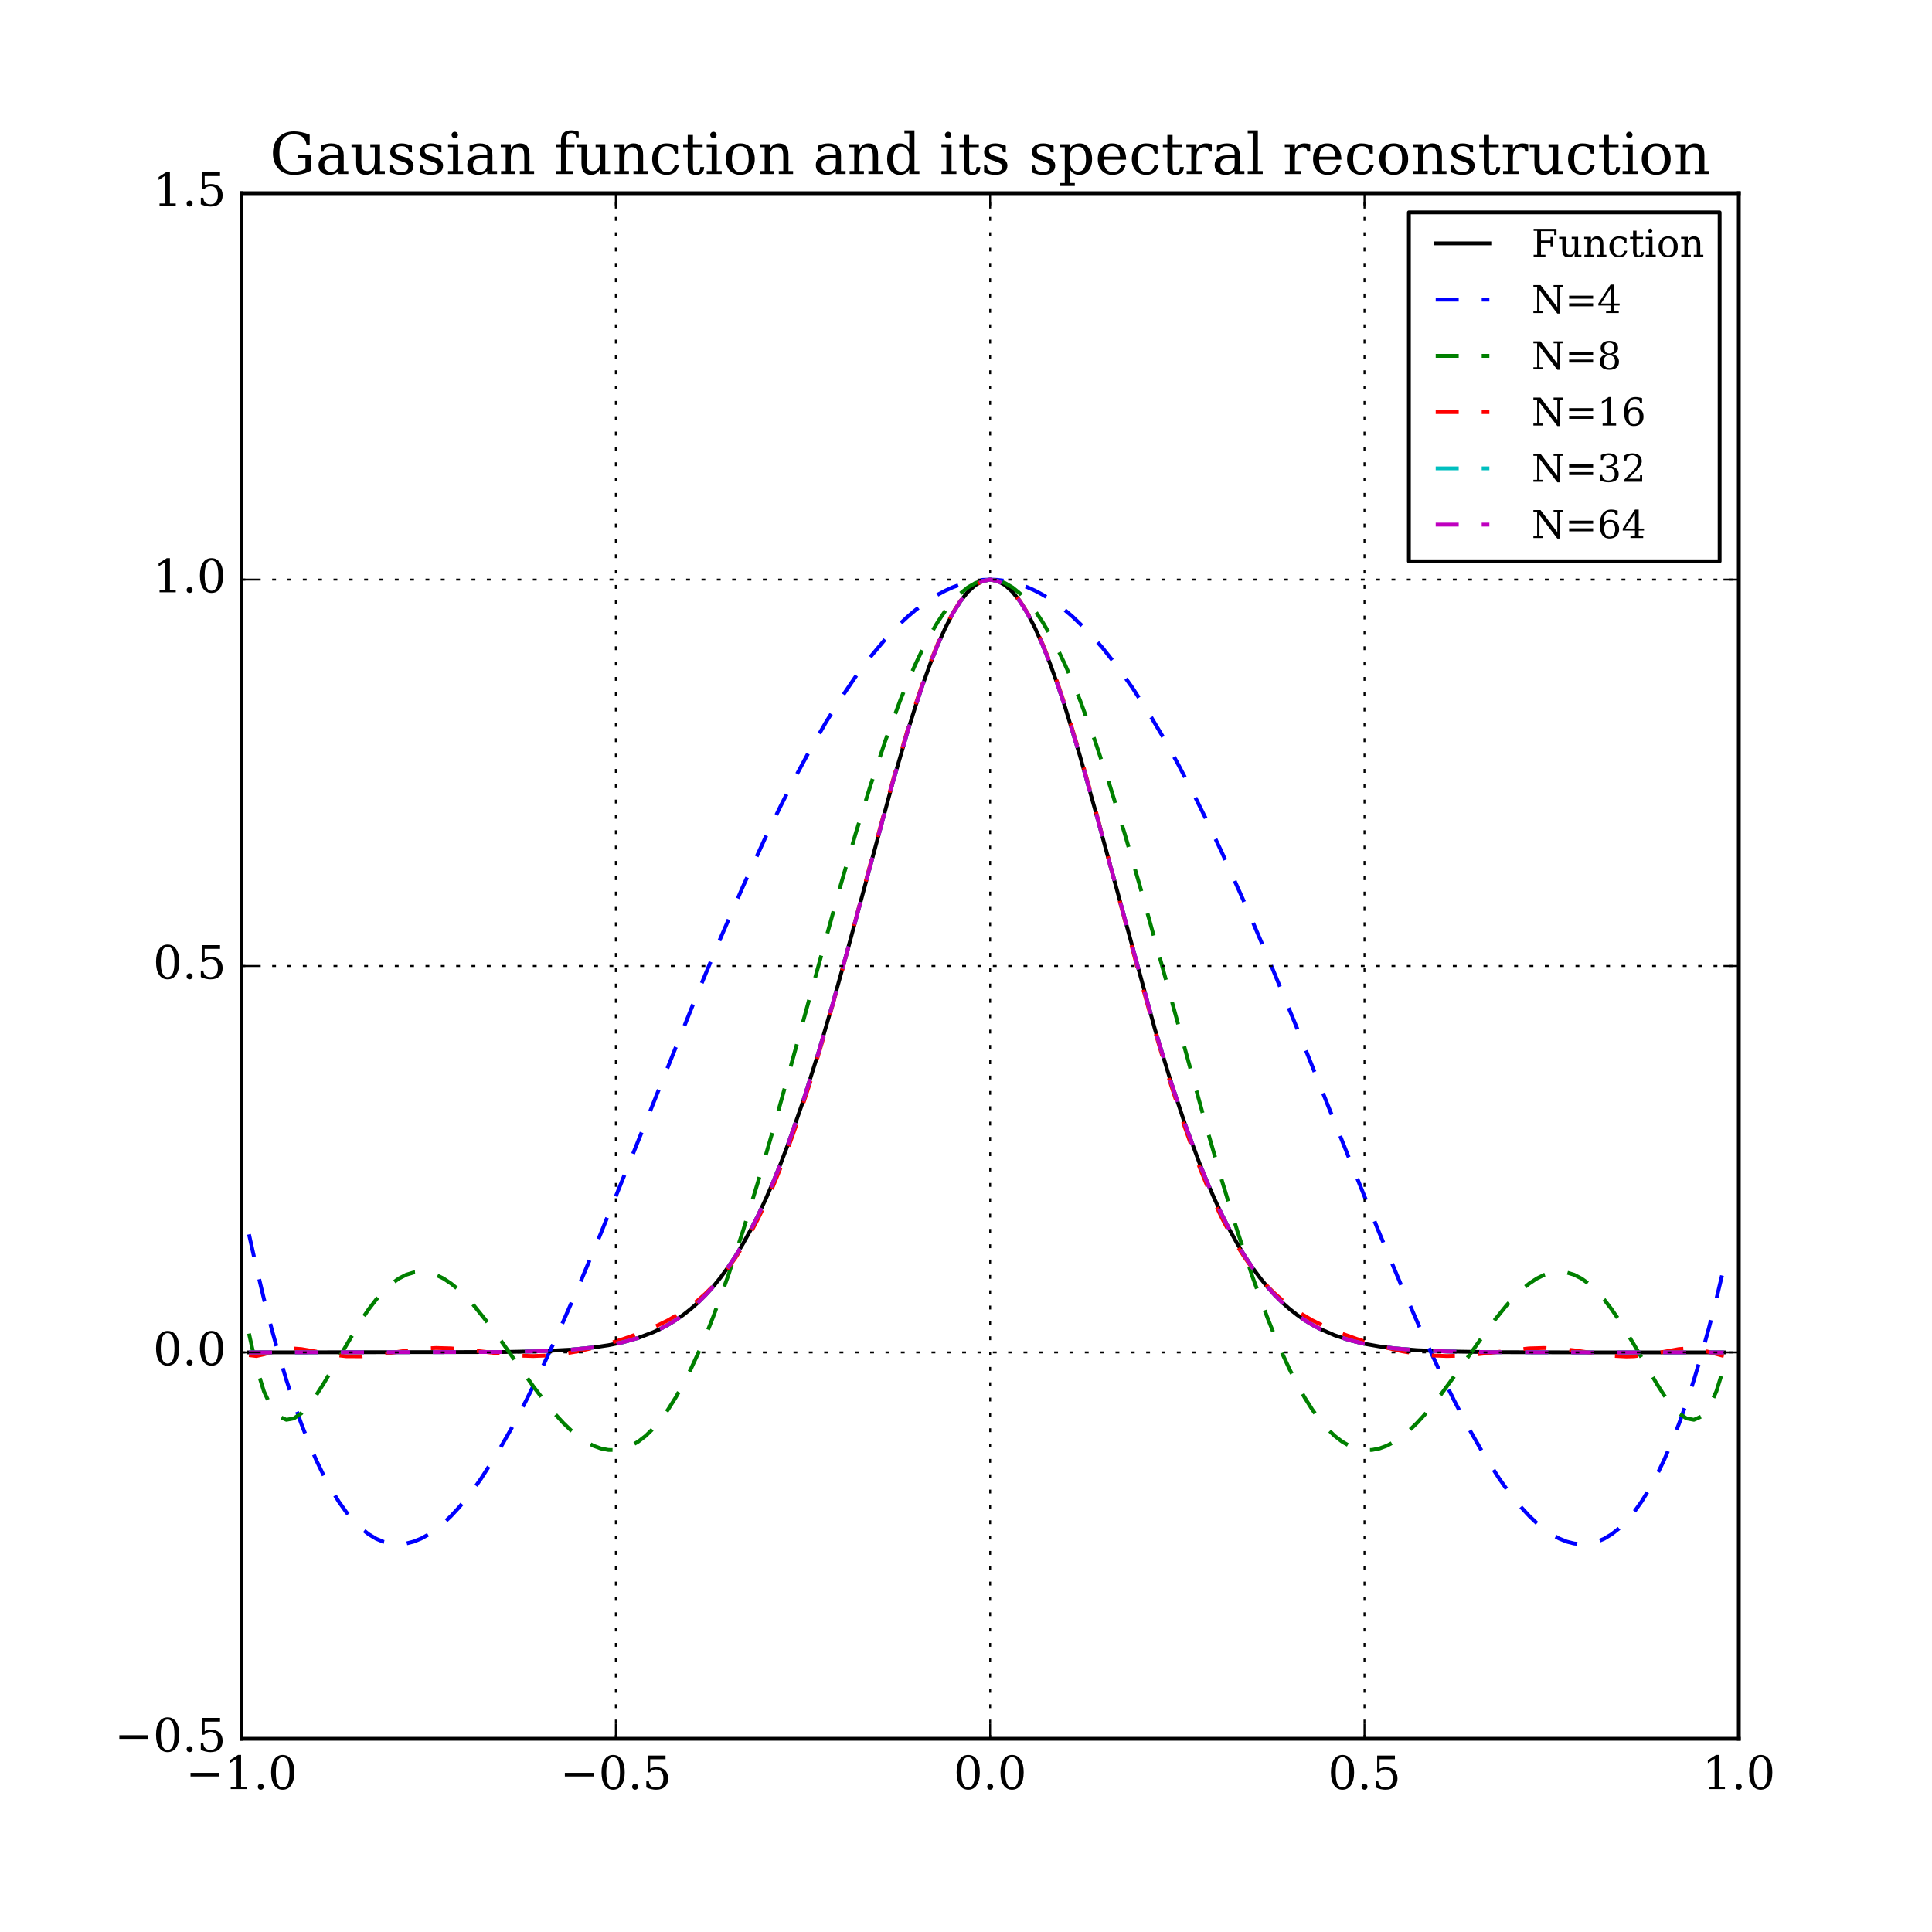 <?xml version="1.0" encoding="utf-8" standalone="no"?>
<!DOCTYPE svg PUBLIC "-//W3C//DTD SVG 1.1//EN"
  "http://www.w3.org/Graphics/SVG/1.1/DTD/svg11.dtd">
<!-- Created with matplotlib (http://matplotlib.org/) -->
<svg height="504pt" version="1.1" viewBox="0 0 504 504" width="504pt" xmlns="http://www.w3.org/2000/svg" xmlns:xlink="http://www.w3.org/1999/xlink">
 <defs>
  <style type="text/css">
*{stroke-linecap:butt;stroke-linejoin:round;stroke-miterlimit:100000;}
  </style>
 </defs>
 <g id="figure_1">
  <g id="patch_1">
   <path d="M 0 504 
L 504 504 
L 504 0 
L 0 0 
z
" style="fill:#ffffff;"/>
  </g>
  <g id="axes_1">
   <g id="patch_2">
    <path d="M 63 453.6 
L 453.6 453.6 
L 453.6 50.4 
L 63 50.4 
z
" style="fill:#ffffff;"/>
   </g>
   <g id="line2d_1">
    <path clip-path="url(#pacf961249b)" d="M 64.953 352.8 
L 131.355 352.7 
L 141.12 352.491 
L 148.932 352.087 
L 154.791 351.516 
L 158.697 350.933 
L 162.603 350.124 
L 166.509 349.019 
L 170.415 347.534 
L 172.368 346.619 
L 174.321 345.571 
L 176.274 344.376 
L 178.227 343.019 
L 180.18 341.483 
L 182.133 339.754 
L 184.086 337.814 
L 186.039 335.649 
L 187.992 333.24 
L 189.945 330.573 
L 191.898 327.634 
L 193.851 324.409 
L 195.804 320.885 
L 197.757 317.052 
L 199.71 312.904 
L 201.663 308.433 
L 203.616 303.64 
L 205.569 298.524 
L 209.475 287.35 
L 213.381 275.004 
L 217.287 261.652 
L 221.193 247.535 
L 232.911 204.077 
L 236.817 190.656 
L 238.77 184.41 
L 240.723 178.551 
L 242.676 173.137 
L 244.629 168.22 
L 246.582 163.849 
L 248.535 160.071 
L 250.488 156.923 
L 252.441 154.44 
L 254.394 152.646 
L 256.347 151.563 
L 258.3 151.2 
L 260.253 151.563 
L 262.206 152.646 
L 264.159 154.44 
L 266.112 156.923 
L 268.065 160.071 
L 270.018 163.849 
L 271.971 168.22 
L 273.924 173.137 
L 275.877 178.551 
L 277.83 184.41 
L 281.736 197.232 
L 285.642 211.132 
L 301.266 268.441 
L 305.172 281.315 
L 309.078 293.091 
L 312.984 303.64 
L 314.937 308.433 
L 316.89 312.904 
L 318.843 317.052 
L 320.796 320.885 
L 322.749 324.409 
L 324.702 327.634 
L 326.655 330.573 
L 328.608 333.24 
L 330.561 335.649 
L 332.514 337.814 
L 334.467 339.754 
L 336.42 341.483 
L 338.373 343.019 
L 340.326 344.376 
L 342.279 345.571 
L 344.232 346.619 
L 348.138 348.33 
L 352.044 349.613 
L 355.95 350.56 
L 359.856 351.249 
L 363.762 351.741 
L 369.621 352.218 
L 377.433 352.551 
L 389.151 352.738 
L 412.587 352.797 
L 449.694 352.8 
L 449.694 352.8 
" style="fill:none;stroke:#000000;stroke-linecap:square;"/>
   </g>
   <g id="line2d_2">
    <path clip-path="url(#pacf961249b)" d="M 64.953 322.007 
L 66.906 330.74 
L 68.859 338.893 
L 70.812 346.481 
L 72.765 353.518 
L 74.718 360.02 
L 76.671 366.001 
L 78.624 371.475 
L 80.577 376.458 
L 82.53 380.962 
L 84.483 385.002 
L 86.436 388.591 
L 88.389 391.744 
L 90.342 394.474 
L 92.295 396.794 
L 94.248 398.717 
L 96.201 400.257 
L 98.154 401.426 
L 100.107 402.237 
L 102.06 402.703 
L 104.013 402.836 
L 105.966 402.648 
L 107.919 402.151 
L 109.872 401.358 
L 111.825 400.28 
L 113.778 398.929 
L 115.731 397.316 
L 117.684 395.453 
L 119.637 393.351 
L 121.59 391.02 
L 123.543 388.473 
L 125.496 385.719 
L 129.402 379.633 
L 133.308 372.847 
L 137.214 365.439 
L 141.12 357.489 
L 145.026 349.071 
L 150.885 335.725 
L 156.744 321.725 
L 164.556 302.426 
L 182.133 258.691 
L 187.992 244.665 
L 193.851 231.186 
L 199.71 218.398 
L 203.616 210.322 
L 207.522 202.647 
L 211.428 195.407 
L 215.334 188.632 
L 219.24 182.352 
L 223.146 176.591 
L 227.052 171.374 
L 230.958 166.722 
L 234.864 162.652 
L 236.817 160.841 
L 238.77 159.181 
L 240.723 157.674 
L 242.676 156.323 
L 244.629 155.127 
L 246.582 154.088 
L 248.535 153.207 
L 250.488 152.486 
L 252.441 151.924 
L 254.394 151.522 
L 256.347 151.28 
L 258.3 151.2 
L 260.253 151.28 
L 262.206 151.522 
L 264.159 151.924 
L 266.112 152.486 
L 268.065 153.207 
L 270.018 154.088 
L 271.971 155.127 
L 273.924 156.323 
L 275.877 157.674 
L 277.83 159.181 
L 279.783 160.841 
L 283.689 164.613 
L 287.595 168.976 
L 291.501 173.914 
L 295.407 179.405 
L 299.313 185.429 
L 303.219 191.96 
L 307.125 198.971 
L 311.031 206.432 
L 314.937 214.312 
L 318.843 222.576 
L 324.702 235.609 
L 330.561 249.287 
L 338.373 268.269 
L 352.044 302.426 
L 359.856 321.725 
L 365.715 335.725 
L 371.574 349.071 
L 375.48 357.489 
L 379.386 365.439 
L 383.292 372.847 
L 387.198 379.633 
L 391.104 385.719 
L 393.057 388.473 
L 395.01 391.02 
L 396.963 393.351 
L 398.916 395.453 
L 400.869 397.316 
L 402.822 398.929 
L 404.775 400.28 
L 406.728 401.358 
L 408.681 402.151 
L 410.634 402.648 
L 412.587 402.836 
L 414.54 402.703 
L 416.493 402.237 
L 418.446 401.426 
L 420.399 400.257 
L 422.352 398.717 
L 424.305 396.794 
L 426.258 394.474 
L 428.211 391.744 
L 430.164 388.591 
L 432.117 385.002 
L 434.07 380.962 
L 436.023 376.458 
L 437.976 371.475 
L 439.929 366.001 
L 441.882 360.02 
L 443.835 353.518 
L 445.788 346.481 
L 447.741 338.893 
L 449.694 330.74 
L 449.694 330.74 
" style="fill:none;stroke:#0000ff;stroke-dasharray:6,6;stroke-dashoffset:0.0;"/>
   </g>
   <g id="line2d_3">
    <path clip-path="url(#pacf961249b)" d="M 64.953 347.89 
L 66.906 356.698 
L 68.859 362.999 
L 70.812 367.162 
L 72.765 369.523 
L 74.718 370.384 
L 76.671 370.019 
L 78.624 368.675 
L 80.577 366.573 
L 82.53 363.907 
L 84.483 360.85 
L 94.248 344.371 
L 96.201 341.521 
L 98.154 338.978 
L 100.107 336.783 
L 102.06 334.966 
L 104.013 333.549 
L 105.966 332.542 
L 107.919 331.949 
L 109.872 331.766 
L 111.825 331.983 
L 113.778 332.583 
L 115.731 333.546 
L 117.684 334.847 
L 119.637 336.457 
L 121.59 338.343 
L 123.543 340.473 
L 127.449 345.315 
L 131.355 350.679 
L 139.167 361.732 
L 143.073 366.819 
L 145.026 369.129 
L 146.979 371.241 
L 148.932 373.126 
L 150.885 374.755 
L 152.838 376.103 
L 154.791 377.148 
L 156.744 377.869 
L 158.697 378.248 
L 160.65 378.269 
L 162.603 377.92 
L 164.556 377.189 
L 166.509 376.07 
L 168.462 374.557 
L 170.415 372.647 
L 172.368 370.341 
L 174.321 367.64 
L 176.274 364.548 
L 178.227 361.074 
L 180.18 357.226 
L 182.133 353.016 
L 184.086 348.456 
L 186.039 343.563 
L 189.945 332.845 
L 193.851 321.021 
L 197.757 308.27 
L 201.663 294.793 
L 207.522 273.689 
L 219.24 231.126 
L 223.146 217.683 
L 227.052 204.987 
L 230.958 193.244 
L 234.864 182.648 
L 236.817 177.834 
L 238.77 173.371 
L 240.723 169.276 
L 242.676 165.565 
L 244.629 162.255 
L 246.582 159.358 
L 248.535 156.887 
L 250.488 154.851 
L 252.441 153.258 
L 254.394 152.116 
L 256.347 151.429 
L 258.3 151.2 
L 260.253 151.429 
L 262.206 152.116 
L 264.159 153.258 
L 266.112 154.851 
L 268.065 156.887 
L 270.018 159.358 
L 271.971 162.255 
L 273.924 165.565 
L 275.877 169.276 
L 277.83 173.371 
L 279.783 177.834 
L 281.736 182.648 
L 285.642 193.244 
L 289.548 204.987 
L 293.454 217.683 
L 297.36 231.126 
L 303.219 252.204 
L 314.937 294.793 
L 318.843 308.27 
L 322.749 321.021 
L 326.655 332.845 
L 330.561 343.563 
L 332.514 348.456 
L 334.467 353.016 
L 336.42 357.226 
L 338.373 361.074 
L 340.326 364.548 
L 342.279 367.64 
L 344.232 370.341 
L 346.185 372.647 
L 348.138 374.557 
L 350.091 376.07 
L 352.044 377.189 
L 353.997 377.92 
L 355.95 378.269 
L 357.903 378.248 
L 359.856 377.869 
L 361.809 377.148 
L 363.762 376.103 
L 365.715 374.755 
L 367.668 373.126 
L 369.621 371.241 
L 371.574 369.129 
L 375.48 364.342 
L 379.386 359.024 
L 389.151 345.315 
L 393.057 340.473 
L 395.01 338.343 
L 396.963 336.457 
L 398.916 334.847 
L 400.869 333.546 
L 402.822 332.583 
L 404.775 331.983 
L 406.728 331.766 
L 408.681 331.949 
L 410.634 332.542 
L 412.587 333.549 
L 414.54 334.966 
L 416.493 336.783 
L 418.446 338.978 
L 420.399 341.521 
L 422.352 344.371 
L 426.258 350.762 
L 432.117 360.85 
L 434.07 363.907 
L 436.023 366.573 
L 437.976 368.675 
L 439.929 370.019 
L 441.882 370.384 
L 443.835 369.523 
L 445.788 367.162 
L 447.741 362.999 
L 449.694 356.698 
L 449.694 356.698 
" style="fill:none;stroke:#008000;stroke-dasharray:6,6;stroke-dashoffset:0.0;"/>
   </g>
   <g id="line2d_4">
    <path clip-path="url(#pacf961249b)" d="M 64.953 353.521 
L 66.906 353.745 
L 68.859 353.305 
L 72.765 352.167 
L 74.718 351.861 
L 76.671 351.795 
L 78.624 351.938 
L 82.53 352.608 
L 86.436 353.355 
L 90.342 353.805 
L 94.248 353.817 
L 98.154 353.445 
L 109.872 351.826 
L 113.778 351.649 
L 117.684 351.755 
L 121.59 352.097 
L 135.261 353.641 
L 139.167 353.75 
L 143.073 353.595 
L 146.979 353.169 
L 150.885 352.494 
L 154.791 351.604 
L 158.697 350.536 
L 162.603 349.309 
L 166.509 347.916 
L 170.415 346.312 
L 174.321 344.408 
L 178.227 342.076 
L 180.18 340.701 
L 182.133 339.156 
L 184.086 337.418 
L 186.039 335.462 
L 187.992 333.266 
L 189.945 330.806 
L 191.898 328.059 
L 193.851 325.007 
L 195.804 321.631 
L 197.757 317.916 
L 199.71 313.853 
L 201.663 309.434 
L 203.616 304.656 
L 205.569 299.523 
L 207.522 294.04 
L 211.428 282.085 
L 215.334 268.954 
L 219.24 254.896 
L 227.052 225.365 
L 232.911 203.626 
L 236.817 190.194 
L 238.77 183.97 
L 240.723 178.15 
L 242.676 172.786 
L 244.629 167.927 
L 246.582 163.618 
L 248.535 159.901 
L 250.488 156.809 
L 252.441 154.373 
L 254.394 152.616 
L 256.347 151.555 
L 258.3 151.2 
L 260.253 151.555 
L 262.206 152.616 
L 264.159 154.373 
L 266.112 156.809 
L 268.065 159.901 
L 270.018 163.618 
L 271.971 167.927 
L 273.924 172.786 
L 275.877 178.15 
L 277.83 183.97 
L 281.736 196.765 
L 285.642 210.72 
L 291.501 232.801 
L 297.36 254.896 
L 301.266 268.954 
L 305.172 282.085 
L 309.078 294.04 
L 311.031 299.523 
L 312.984 304.656 
L 314.937 309.434 
L 316.89 313.853 
L 318.843 317.916 
L 320.796 321.631 
L 322.749 325.007 
L 324.702 328.059 
L 326.655 330.806 
L 328.608 333.266 
L 330.561 335.462 
L 332.514 337.418 
L 334.467 339.156 
L 336.42 340.701 
L 338.373 342.076 
L 342.279 344.408 
L 346.185 346.312 
L 350.091 347.916 
L 353.997 349.309 
L 357.903 350.536 
L 361.809 351.604 
L 365.715 352.494 
L 369.621 353.169 
L 373.527 353.595 
L 377.433 353.75 
L 381.339 353.641 
L 385.245 353.311 
L 398.916 351.755 
L 402.822 351.649 
L 406.728 351.826 
L 410.634 352.264 
L 420.399 353.67 
L 424.305 353.866 
L 426.258 353.805 
L 430.164 353.355 
L 437.976 351.938 
L 439.929 351.795 
L 441.882 351.861 
L 443.835 352.167 
L 449.694 353.745 
L 449.694 353.745 
" style="fill:none;stroke:#ff0000;stroke-dasharray:6,6;stroke-dashoffset:0.0;"/>
   </g>
   <g id="line2d_5">
    <path clip-path="url(#pacf961249b)" d="M 64.953 352.8 
L 131.355 352.7 
L 141.12 352.491 
L 148.932 352.087 
L 154.791 351.516 
L 158.697 350.933 
L 162.603 350.124 
L 166.509 349.019 
L 170.415 347.534 
L 172.368 346.619 
L 174.321 345.571 
L 176.274 344.376 
L 178.227 343.019 
L 180.18 341.483 
L 182.133 339.754 
L 184.086 337.814 
L 186.039 335.649 
L 187.992 333.24 
L 189.945 330.574 
L 191.898 327.634 
L 193.851 324.409 
L 195.804 320.885 
L 197.757 317.052 
L 199.71 312.904 
L 201.663 308.433 
L 203.616 303.64 
L 205.569 298.524 
L 209.475 287.35 
L 213.381 275.004 
L 217.287 261.652 
L 221.193 247.535 
L 232.911 204.077 
L 236.817 190.656 
L 238.77 184.41 
L 240.723 178.551 
L 242.676 173.137 
L 244.629 168.22 
L 246.582 163.849 
L 248.535 160.071 
L 250.488 156.923 
L 252.441 154.44 
L 254.394 152.646 
L 256.347 151.563 
L 258.3 151.2 
L 260.253 151.563 
L 262.206 152.646 
L 264.159 154.44 
L 266.112 156.923 
L 268.065 160.071 
L 270.018 163.849 
L 271.971 168.22 
L 273.924 173.137 
L 275.877 178.551 
L 277.83 184.41 
L 281.736 197.232 
L 285.642 211.132 
L 301.266 268.441 
L 305.172 281.315 
L 309.078 293.091 
L 312.984 303.64 
L 314.937 308.433 
L 316.89 312.904 
L 318.843 317.052 
L 320.796 320.885 
L 322.749 324.409 
L 324.702 327.634 
L 326.655 330.574 
L 328.608 333.24 
L 330.561 335.649 
L 332.514 337.814 
L 334.467 339.754 
L 336.42 341.483 
L 338.373 343.019 
L 340.326 344.376 
L 342.279 345.571 
L 344.232 346.619 
L 348.138 348.33 
L 352.044 349.613 
L 355.95 350.561 
L 359.856 351.249 
L 363.762 351.741 
L 369.621 352.218 
L 377.433 352.551 
L 389.151 352.738 
L 412.587 352.797 
L 449.694 352.8 
L 449.694 352.8 
" style="fill:none;stroke:#00bfbf;stroke-dasharray:6,6;stroke-dashoffset:0.0;"/>
   </g>
   <g id="line2d_6">
    <path clip-path="url(#pacf961249b)" d="M 64.953 352.8 
L 131.355 352.7 
L 141.12 352.491 
L 148.932 352.087 
L 154.791 351.516 
L 158.697 350.933 
L 162.603 350.124 
L 166.509 349.019 
L 170.415 347.534 
L 172.368 346.619 
L 174.321 345.571 
L 176.274 344.376 
L 178.227 343.019 
L 180.18 341.483 
L 182.133 339.754 
L 184.086 337.814 
L 186.039 335.649 
L 187.992 333.24 
L 189.945 330.573 
L 191.898 327.634 
L 193.851 324.409 
L 195.804 320.885 
L 197.757 317.052 
L 199.71 312.904 
L 201.663 308.433 
L 203.616 303.64 
L 205.569 298.524 
L 209.475 287.35 
L 213.381 275.004 
L 217.287 261.652 
L 221.193 247.535 
L 232.911 204.077 
L 236.817 190.656 
L 238.77 184.41 
L 240.723 178.551 
L 242.676 173.137 
L 244.629 168.22 
L 246.582 163.849 
L 248.535 160.071 
L 250.488 156.923 
L 252.441 154.44 
L 254.394 152.646 
L 256.347 151.563 
L 258.3 151.2 
L 260.253 151.563 
L 262.206 152.646 
L 264.159 154.44 
L 266.112 156.923 
L 268.065 160.071 
L 270.018 163.849 
L 271.971 168.22 
L 273.924 173.137 
L 275.877 178.551 
L 277.83 184.41 
L 281.736 197.232 
L 285.642 211.132 
L 301.266 268.441 
L 305.172 281.315 
L 309.078 293.091 
L 312.984 303.64 
L 314.937 308.433 
L 316.89 312.904 
L 318.843 317.052 
L 320.796 320.885 
L 322.749 324.409 
L 324.702 327.634 
L 326.655 330.573 
L 328.608 333.24 
L 330.561 335.649 
L 332.514 337.814 
L 334.467 339.754 
L 336.42 341.483 
L 338.373 343.019 
L 340.326 344.376 
L 342.279 345.571 
L 344.232 346.619 
L 348.138 348.33 
L 352.044 349.613 
L 355.95 350.56 
L 359.856 351.249 
L 363.762 351.741 
L 369.621 352.218 
L 377.433 352.551 
L 389.151 352.738 
L 412.587 352.797 
L 449.694 352.8 
L 449.694 352.8 
" style="fill:none;stroke:#bf00bf;stroke-dasharray:6,6;stroke-dashoffset:0.0;"/>
   </g>
   <g id="patch_3">
    <path d="M 63 50.4 
L 453.6 50.4 
" style="fill:none;stroke:#000000;stroke-linecap:square;stroke-linejoin:miter;"/>
   </g>
   <g id="patch_4">
    <path d="M 453.6 453.6 
L 453.6 50.4 
" style="fill:none;stroke:#000000;stroke-linecap:square;stroke-linejoin:miter;"/>
   </g>
   <g id="patch_5">
    <path d="M 63 453.6 
L 453.6 453.6 
" style="fill:none;stroke:#000000;stroke-linecap:square;stroke-linejoin:miter;"/>
   </g>
   <g id="patch_6">
    <path d="M 63 453.6 
L 63 50.4 
" style="fill:none;stroke:#000000;stroke-linecap:square;stroke-linejoin:miter;"/>
   </g>
   <g id="matplotlib.axis_1">
    <g id="xtick_1">
     <g id="line2d_7">
      <path clip-path="url(#pacf961249b)" d="M 63 453.6 
L 63 50.4 
" style="fill:none;stroke:#000000;stroke-dasharray:1,3;stroke-dashoffset:0.0;stroke-width:0.5;"/>
     </g>
     <g id="line2d_8">
      <defs>
       <path d="M 0 0 
L 0 -4 
" id="m985a6095e2" style="stroke:#000000;stroke-width:0.5;"/>
      </defs>
      <g>
       <use style="stroke:#000000;stroke-width:0.5;" x="63.0" xlink:href="#m985a6095e2" y="453.6"/>
      </g>
     </g>
     <g id="line2d_9">
      <defs>
       <path d="M 0 0 
L 0 4 
" id="m05945ce430" style="stroke:#000000;stroke-width:0.5;"/>
      </defs>
      <g>
       <use style="stroke:#000000;stroke-width:0.5;" x="63.0" xlink:href="#m05945ce430" y="50.4"/>
      </g>
     </g>
     <g id="text_1">
      <!-- −1.0 -->
      <defs>
       <path d="M 10.594 35.297 
L 73.188 35.297 
L 73.188 27.391 
L 10.594 27.391 
z
" id="BitstreamVeraSerif-Roman-2212"/>
       <path d="M 14.203 0 
L 14.203 5.172 
L 26.906 5.172 
L 26.906 65.828 
L 12.203 56.297 
L 12.203 62.703 
L 29.984 74.219 
L 36.719 74.219 
L 36.719 5.172 
L 49.422 5.172 
L 49.422 0 
z
" id="BitstreamVeraSerif-Roman-31"/>
       <path d="M 31.781 3.422 
Q 39.266 3.422 42.969 11.625 
Q 46.688 19.828 46.688 36.375 
Q 46.688 52.984 42.969 61.188 
Q 39.266 69.391 31.781 69.391 
Q 24.312 69.391 20.594 61.188 
Q 16.891 52.984 16.891 36.375 
Q 16.891 19.828 20.594 11.625 
Q 24.312 3.422 31.781 3.422 
M 31.781 -1.422 
Q 19.922 -1.422 13.25 8.531 
Q 6.594 18.5 6.594 36.375 
Q 6.594 54.297 13.25 64.25 
Q 19.922 74.219 31.781 74.219 
Q 43.703 74.219 50.344 64.25 
Q 56.984 54.297 56.984 36.375 
Q 56.984 18.5 50.344 8.531 
Q 43.703 -1.422 31.781 -1.422 
" id="BitstreamVeraSerif-Roman-30"/>
       <path d="M 9.422 5.078 
Q 9.422 7.812 11.281 9.719 
Q 13.141 11.625 15.922 11.625 
Q 18.609 11.625 20.5 9.719 
Q 22.406 7.812 22.406 5.078 
Q 22.406 2.391 20.5 0.484 
Q 18.609 -1.422 15.922 -1.422 
Q 13.141 -1.422 11.281 0.453 
Q 9.422 2.344 9.422 5.078 
" id="BitstreamVeraSerif-Roman-2e"/>
      </defs>
      <g transform="translate(48.43 466.718)scale(0.12 -0.12)">
       <use xlink:href="#BitstreamVeraSerif-Roman-2212"/>
       <use x="83.789" xlink:href="#BitstreamVeraSerif-Roman-31"/>
       <use x="147.412" xlink:href="#BitstreamVeraSerif-Roman-2e"/>
       <use x="179.199" xlink:href="#BitstreamVeraSerif-Roman-30"/>
      </g>
     </g>
    </g>
    <g id="xtick_2">
     <g id="line2d_10">
      <path clip-path="url(#pacf961249b)" d="M 160.65 453.6 
L 160.65 50.4 
" style="fill:none;stroke:#000000;stroke-dasharray:1,3;stroke-dashoffset:0.0;stroke-width:0.5;"/>
     </g>
     <g id="line2d_11">
      <g>
       <use style="stroke:#000000;stroke-width:0.5;" x="160.65" xlink:href="#m985a6095e2" y="453.6"/>
      </g>
     </g>
     <g id="line2d_12">
      <g>
       <use style="stroke:#000000;stroke-width:0.5;" x="160.65" xlink:href="#m05945ce430" y="50.4"/>
      </g>
     </g>
     <g id="text_2">
      <!-- −0.5 -->
      <defs>
       <path d="M 50.297 72.906 
L 50.297 64.891 
L 16.891 64.891 
L 16.891 44 
Q 19.438 45.75 22.828 46.625 
Q 26.219 47.516 30.422 47.516 
Q 42.234 47.516 49.062 40.969 
Q 55.906 34.422 55.906 23.094 
Q 55.906 11.531 49 5.047 
Q 42.094 -1.422 29.594 -1.422 
Q 24.562 -1.422 19.281 -0.188 
Q 14.016 1.031 8.5 3.516 
L 8.5 17.672 
L 14.016 17.672 
Q 14.453 10.75 18.422 7.078 
Q 22.406 3.422 29.594 3.422 
Q 37.312 3.422 41.453 8.5 
Q 45.609 13.578 45.609 23.094 
Q 45.609 32.562 41.484 37.609 
Q 37.359 42.672 29.594 42.672 
Q 25.203 42.672 21.844 41.109 
Q 18.5 39.547 15.922 36.281 
L 11.719 36.281 
L 11.719 72.906 
z
" id="BitstreamVeraSerif-Roman-35"/>
      </defs>
      <g transform="translate(146.08 466.718)scale(0.12 -0.12)">
       <use xlink:href="#BitstreamVeraSerif-Roman-2212"/>
       <use x="83.789" xlink:href="#BitstreamVeraSerif-Roman-30"/>
       <use x="147.412" xlink:href="#BitstreamVeraSerif-Roman-2e"/>
       <use x="179.199" xlink:href="#BitstreamVeraSerif-Roman-35"/>
      </g>
     </g>
    </g>
    <g id="xtick_3">
     <g id="line2d_13">
      <path clip-path="url(#pacf961249b)" d="M 258.3 453.6 
L 258.3 50.4 
" style="fill:none;stroke:#000000;stroke-dasharray:1,3;stroke-dashoffset:0.0;stroke-width:0.5;"/>
     </g>
     <g id="line2d_14">
      <g>
       <use style="stroke:#000000;stroke-width:0.5;" x="258.3" xlink:href="#m985a6095e2" y="453.6"/>
      </g>
     </g>
     <g id="line2d_15">
      <g>
       <use style="stroke:#000000;stroke-width:0.5;" x="258.3" xlink:href="#m05945ce430" y="50.4"/>
      </g>
     </g>
     <g id="text_3">
      <!-- 0.0 -->
      <g transform="translate(248.758 466.718)scale(0.12 -0.12)">
       <use xlink:href="#BitstreamVeraSerif-Roman-30"/>
       <use x="63.623" xlink:href="#BitstreamVeraSerif-Roman-2e"/>
       <use x="95.41" xlink:href="#BitstreamVeraSerif-Roman-30"/>
      </g>
     </g>
    </g>
    <g id="xtick_4">
     <g id="line2d_16">
      <path clip-path="url(#pacf961249b)" d="M 355.95 453.6 
L 355.95 50.4 
" style="fill:none;stroke:#000000;stroke-dasharray:1,3;stroke-dashoffset:0.0;stroke-width:0.5;"/>
     </g>
     <g id="line2d_17">
      <g>
       <use style="stroke:#000000;stroke-width:0.5;" x="355.95" xlink:href="#m985a6095e2" y="453.6"/>
      </g>
     </g>
     <g id="line2d_18">
      <g>
       <use style="stroke:#000000;stroke-width:0.5;" x="355.95" xlink:href="#m05945ce430" y="50.4"/>
      </g>
     </g>
     <g id="text_4">
      <!-- 0.5 -->
      <g transform="translate(346.408 466.718)scale(0.12 -0.12)">
       <use xlink:href="#BitstreamVeraSerif-Roman-30"/>
       <use x="63.623" xlink:href="#BitstreamVeraSerif-Roman-2e"/>
       <use x="95.41" xlink:href="#BitstreamVeraSerif-Roman-35"/>
      </g>
     </g>
    </g>
    <g id="xtick_5">
     <g id="line2d_19">
      <path clip-path="url(#pacf961249b)" d="M 453.6 453.6 
L 453.6 50.4 
" style="fill:none;stroke:#000000;stroke-dasharray:1,3;stroke-dashoffset:0.0;stroke-width:0.5;"/>
     </g>
     <g id="line2d_20">
      <g>
       <use style="stroke:#000000;stroke-width:0.5;" x="453.6" xlink:href="#m985a6095e2" y="453.6"/>
      </g>
     </g>
     <g id="line2d_21">
      <g>
       <use style="stroke:#000000;stroke-width:0.5;" x="453.6" xlink:href="#m05945ce430" y="50.4"/>
      </g>
     </g>
     <g id="text_5">
      <!-- 1.0 -->
      <g transform="translate(444.058 466.718)scale(0.12 -0.12)">
       <use xlink:href="#BitstreamVeraSerif-Roman-31"/>
       <use x="63.623" xlink:href="#BitstreamVeraSerif-Roman-2e"/>
       <use x="95.41" xlink:href="#BitstreamVeraSerif-Roman-30"/>
      </g>
     </g>
    </g>
   </g>
   <g id="matplotlib.axis_2">
    <g id="ytick_1">
     <g id="line2d_22">
      <path clip-path="url(#pacf961249b)" d="M 63 453.6 
L 453.6 453.6 
" style="fill:none;stroke:#000000;stroke-dasharray:1,3;stroke-dashoffset:0.0;stroke-width:0.5;"/>
     </g>
     <g id="line2d_23">
      <defs>
       <path d="M 0 0 
L 4 0 
" id="mb693d5ef2b" style="stroke:#000000;stroke-width:0.5;"/>
      </defs>
      <g>
       <use style="stroke:#000000;stroke-width:0.5;" x="63.0" xlink:href="#mb693d5ef2b" y="453.6"/>
      </g>
     </g>
     <g id="line2d_24">
      <defs>
       <path d="M 0 0 
L -4 0 
" id="m3d8b1ea25f" style="stroke:#000000;stroke-width:0.5;"/>
      </defs>
      <g>
       <use style="stroke:#000000;stroke-width:0.5;" x="453.6" xlink:href="#m3d8b1ea25f" y="453.6"/>
      </g>
     </g>
     <g id="text_6">
      <!-- −0.5 -->
      <g transform="translate(29.861 456.911)scale(0.12 -0.12)">
       <use xlink:href="#BitstreamVeraSerif-Roman-2212"/>
       <use x="83.789" xlink:href="#BitstreamVeraSerif-Roman-30"/>
       <use x="147.412" xlink:href="#BitstreamVeraSerif-Roman-2e"/>
       <use x="179.199" xlink:href="#BitstreamVeraSerif-Roman-35"/>
      </g>
     </g>
    </g>
    <g id="ytick_2">
     <g id="line2d_25">
      <path clip-path="url(#pacf961249b)" d="M 63 352.8 
L 453.6 352.8 
" style="fill:none;stroke:#000000;stroke-dasharray:1,3;stroke-dashoffset:0.0;stroke-width:0.5;"/>
     </g>
     <g id="line2d_26">
      <g>
       <use style="stroke:#000000;stroke-width:0.5;" x="63.0" xlink:href="#mb693d5ef2b" y="352.8"/>
      </g>
     </g>
     <g id="line2d_27">
      <g>
       <use style="stroke:#000000;stroke-width:0.5;" x="453.6" xlink:href="#m3d8b1ea25f" y="352.8"/>
      </g>
     </g>
     <g id="text_7">
      <!-- 0.0 -->
      <g transform="translate(39.916 356.111)scale(0.12 -0.12)">
       <use xlink:href="#BitstreamVeraSerif-Roman-30"/>
       <use x="63.623" xlink:href="#BitstreamVeraSerif-Roman-2e"/>
       <use x="95.41" xlink:href="#BitstreamVeraSerif-Roman-30"/>
      </g>
     </g>
    </g>
    <g id="ytick_3">
     <g id="line2d_28">
      <path clip-path="url(#pacf961249b)" d="M 63 252 
L 453.6 252 
" style="fill:none;stroke:#000000;stroke-dasharray:1,3;stroke-dashoffset:0.0;stroke-width:0.5;"/>
     </g>
     <g id="line2d_29">
      <g>
       <use style="stroke:#000000;stroke-width:0.5;" x="63.0" xlink:href="#mb693d5ef2b" y="252.0"/>
      </g>
     </g>
     <g id="line2d_30">
      <g>
       <use style="stroke:#000000;stroke-width:0.5;" x="453.6" xlink:href="#m3d8b1ea25f" y="252.0"/>
      </g>
     </g>
     <g id="text_8">
      <!-- 0.5 -->
      <g transform="translate(39.916 255.311)scale(0.12 -0.12)">
       <use xlink:href="#BitstreamVeraSerif-Roman-30"/>
       <use x="63.623" xlink:href="#BitstreamVeraSerif-Roman-2e"/>
       <use x="95.41" xlink:href="#BitstreamVeraSerif-Roman-35"/>
      </g>
     </g>
    </g>
    <g id="ytick_4">
     <g id="line2d_31">
      <path clip-path="url(#pacf961249b)" d="M 63 151.2 
L 453.6 151.2 
" style="fill:none;stroke:#000000;stroke-dasharray:1,3;stroke-dashoffset:0.0;stroke-width:0.5;"/>
     </g>
     <g id="line2d_32">
      <g>
       <use style="stroke:#000000;stroke-width:0.5;" x="63.0" xlink:href="#mb693d5ef2b" y="151.2"/>
      </g>
     </g>
     <g id="line2d_33">
      <g>
       <use style="stroke:#000000;stroke-width:0.5;" x="453.6" xlink:href="#m3d8b1ea25f" y="151.2"/>
      </g>
     </g>
     <g id="text_9">
      <!-- 1.0 -->
      <g transform="translate(39.916 154.511)scale(0.12 -0.12)">
       <use xlink:href="#BitstreamVeraSerif-Roman-31"/>
       <use x="63.623" xlink:href="#BitstreamVeraSerif-Roman-2e"/>
       <use x="95.41" xlink:href="#BitstreamVeraSerif-Roman-30"/>
      </g>
     </g>
    </g>
    <g id="ytick_5">
     <g id="line2d_34">
      <path clip-path="url(#pacf961249b)" d="M 63 50.4 
L 453.6 50.4 
" style="fill:none;stroke:#000000;stroke-dasharray:1,3;stroke-dashoffset:0.0;stroke-width:0.5;"/>
     </g>
     <g id="line2d_35">
      <g>
       <use style="stroke:#000000;stroke-width:0.5;" x="63.0" xlink:href="#mb693d5ef2b" y="50.4"/>
      </g>
     </g>
     <g id="line2d_36">
      <g>
       <use style="stroke:#000000;stroke-width:0.5;" x="453.6" xlink:href="#m3d8b1ea25f" y="50.4"/>
      </g>
     </g>
     <g id="text_10">
      <!-- 1.5 -->
      <g transform="translate(39.916 53.711)scale(0.12 -0.12)">
       <use xlink:href="#BitstreamVeraSerif-Roman-31"/>
       <use x="63.623" xlink:href="#BitstreamVeraSerif-Roman-2e"/>
       <use x="95.41" xlink:href="#BitstreamVeraSerif-Roman-35"/>
      </g>
     </g>
    </g>
   </g>
   <g id="text_11">
    <!-- Gaussian function and its spectral reconstruction -->
    <defs>
     <path d="M 52.484 5.172 
L 61.078 5.172 
L 61.078 0 
L 43.5 0 
L 43.5 8.109 
Q 40.875 3.219 36.797 0.891 
Q 32.719 -1.422 26.703 -1.422 
Q 17.141 -1.422 11.062 6.172 
Q 4.984 13.766 4.984 25.984 
Q 4.984 38.188 11.031 45.75 
Q 17.094 53.328 26.703 53.328 
Q 32.719 53.328 36.797 51 
Q 40.875 48.688 43.5 43.797 
L 43.5 70.797 
L 35.016 70.797 
L 35.016 75.984 
L 52.484 75.984 
z
M 43.5 23.391 
L 43.5 28.516 
Q 43.5 37.844 39.906 42.766 
Q 36.328 47.703 29.5 47.703 
Q 22.562 47.703 19.016 42.234 
Q 15.484 36.766 15.484 25.984 
Q 15.484 15.234 19.016 9.719 
Q 22.562 4.203 29.5 4.203 
Q 36.328 4.203 39.906 9.109 
Q 43.5 14.016 43.5 23.391 
" id="BitstreamVeraSerif-Roman-64"/>
     <path d="M 43.016 63.719 
L 38.281 63.719 
Q 38.234 67.391 36.203 69.281 
Q 34.188 71.188 30.328 71.188 
Q 25.297 71.188 23.234 68.422 
Q 21.188 65.672 21.188 58.594 
L 21.188 51.906 
L 35.688 51.906 
L 35.688 46.688 
L 21.188 46.688 
L 21.188 5.172 
L 32.719 5.172 
L 32.719 0 
L 3.609 0 
L 3.609 5.172 
L 12.203 5.172 
L 12.203 46.688 
L 3.609 46.688 
L 3.609 51.906 
L 12.203 51.906 
L 12.203 58.406 
Q 12.203 67.094 16.719 71.531 
Q 21.234 75.984 29.984 75.984 
Q 33.25 75.984 36.516 75.391 
Q 39.797 74.812 43.016 73.578 
z
" id="BitstreamVeraSerif-Roman-66"/>
     <path d="M 35.406 51.906 
L 52.203 51.906 
L 52.203 5.172 
L 60.688 5.172 
L 60.688 0 
L 43.219 0 
L 43.219 9.188 
Q 40.719 4 36.766 1.281 
Q 32.812 -1.422 27.594 -1.422 
Q 18.953 -1.422 14.875 3.484 
Q 10.797 8.406 10.797 18.891 
L 10.797 46.688 
L 2.688 46.688 
L 2.688 51.906 
L 19.828 51.906 
L 19.828 21.688 
Q 19.828 12.203 22.141 8.688 
Q 24.469 5.172 30.422 5.172 
Q 36.672 5.172 39.938 9.766 
Q 43.219 14.359 43.219 23.094 
L 43.219 46.688 
L 35.406 46.688 
z
" id="BitstreamVeraSerif-Roman-75"/>
     <path d="M 10.797 46.688 
L 2.875 46.688 
L 2.875 51.906 
L 10.797 51.906 
L 10.797 68.016 
L 19.828 68.016 
L 19.828 51.906 
L 36.719 51.906 
L 36.719 46.688 
L 19.828 46.688 
L 19.828 13.719 
Q 19.828 7.125 21.094 5.266 
Q 22.359 3.422 25.781 3.422 
Q 29.297 3.422 30.906 5.484 
Q 32.516 7.562 32.625 12.203 
L 39.406 12.203 
Q 39.016 5.125 35.547 1.844 
Q 32.078 -1.422 25 -1.422 
Q 17.234 -1.422 14.016 2.016 
Q 10.797 5.469 10.797 13.719 
z
" id="BitstreamVeraSerif-Roman-74"/>
     <path d="M 5.609 2.875 
L 5.609 14.984 
L 10.797 14.984 
Q 10.984 9.188 14.422 6.297 
Q 17.875 3.422 24.609 3.422 
Q 30.672 3.422 33.844 5.688 
Q 37.016 7.953 37.016 12.312 
Q 37.016 15.719 34.688 17.812 
Q 32.375 19.922 24.906 22.312 
L 18.406 24.516 
Q 11.719 26.656 8.719 29.875 
Q 5.719 33.109 5.719 38.094 
Q 5.719 45.219 10.938 49.266 
Q 16.156 53.328 25.391 53.328 
Q 29.5 53.328 34.031 52.25 
Q 38.578 51.172 43.406 49.125 
L 43.406 37.797 
L 38.234 37.797 
Q 38.031 42.828 34.703 45.656 
Q 31.391 48.484 25.688 48.484 
Q 20.016 48.484 17.109 46.484 
Q 14.203 44.484 14.203 40.484 
Q 14.203 37.203 16.406 35.219 
Q 18.609 33.25 25.203 31.203 
L 32.328 29 
Q 39.703 26.703 42.938 23.266 
Q 46.188 19.828 46.188 14.406 
Q 46.188 7.031 40.547 2.797 
Q 34.906 -1.422 25 -1.422 
Q 19.969 -1.422 15.188 -0.344 
Q 10.406 0.734 5.609 2.875 
" id="BitstreamVeraSerif-Roman-73"/>
     <path d="M 39.797 16.312 
L 39.797 27.297 
L 28.219 27.297 
Q 21.531 27.297 18.25 24.406 
Q 14.984 21.531 14.984 15.578 
Q 14.984 10.156 18.297 6.984 
Q 21.625 3.812 27.297 3.812 
Q 32.906 3.812 36.344 7.281 
Q 39.797 10.75 39.797 16.312 
M 48.781 32.422 
L 48.781 5.172 
L 56.781 5.172 
L 56.781 0 
L 39.797 0 
L 39.797 5.609 
Q 36.812 2 32.906 0.281 
Q 29 -1.422 23.781 -1.422 
Q 15.141 -1.422 10.062 3.172 
Q 4.984 7.766 4.984 15.578 
Q 4.984 23.641 10.797 28.078 
Q 16.609 32.516 27.203 32.516 
L 39.797 32.516 
L 39.797 36.078 
Q 39.797 42 36.203 45.234 
Q 32.625 48.484 26.125 48.484 
Q 20.75 48.484 17.578 46.047 
Q 14.406 43.609 13.625 38.812 
L 8.984 38.812 
L 8.984 49.312 
Q 13.672 51.312 18.094 52.312 
Q 22.516 53.328 26.703 53.328 
Q 37.5 53.328 43.141 47.969 
Q 48.781 42.625 48.781 32.422 
" id="BitstreamVeraSerif-Roman-61"/>
     <path d="M 51.422 15.578 
Q 49.516 7.281 44.094 2.922 
Q 38.672 -1.422 30.078 -1.422 
Q 18.75 -1.422 11.859 6.078 
Q 4.984 13.578 4.984 25.984 
Q 4.984 38.422 11.859 45.875 
Q 18.75 53.328 30.078 53.328 
Q 35.016 53.328 39.891 52.172 
Q 44.781 51.031 49.703 48.688 
L 49.703 35.406 
L 44.484 35.406 
Q 43.453 42.234 40.016 45.359 
Q 36.578 48.484 30.172 48.484 
Q 22.906 48.484 19.188 42.844 
Q 15.484 37.203 15.484 25.984 
Q 15.484 14.75 19.172 9.078 
Q 22.859 3.422 30.172 3.422 
Q 35.984 3.422 39.453 6.438 
Q 42.922 9.469 44.188 15.578 
z
" id="BitstreamVeraSerif-Roman-63"/>
     <path id="BitstreamVeraSerif-Roman-20"/>
     <path d="M 20.516 28.516 
L 20.516 23.391 
Q 20.516 14.016 24.094 9.109 
Q 27.688 4.203 34.516 4.203 
Q 41.406 4.203 44.938 9.719 
Q 48.484 15.234 48.484 25.984 
Q 48.484 36.766 44.938 42.234 
Q 41.406 47.703 34.516 47.703 
Q 27.688 47.703 24.094 42.766 
Q 20.516 37.844 20.516 28.516 
M 11.531 46.688 
L 2.875 46.688 
L 2.875 51.906 
L 20.516 51.906 
L 20.516 43.797 
Q 23.141 48.688 27.219 51 
Q 31.297 53.328 37.312 53.328 
Q 46.875 53.328 52.922 45.75 
Q 58.984 38.188 58.984 25.984 
Q 58.984 13.766 52.922 6.172 
Q 46.875 -1.422 37.312 -1.422 
Q 31.297 -1.422 27.219 0.891 
Q 23.141 3.219 20.516 8.109 
L 20.516 -15.578 
L 29 -15.578 
L 29 -20.797 
L 2.875 -20.797 
L 2.875 -15.578 
L 11.531 -15.578 
z
" id="BitstreamVeraSerif-Roman-70"/>
     <path d="M 9.719 68.016 
Q 9.719 70.266 11.344 71.922 
Q 12.984 73.578 15.281 73.578 
Q 17.531 73.578 19.156 71.922 
Q 20.797 70.266 20.797 68.016 
Q 20.797 65.719 19.188 64.109 
Q 17.578 62.5 15.281 62.5 
Q 12.984 62.5 11.344 64.109 
Q 9.719 65.719 9.719 68.016 
M 21.188 5.172 
L 29.688 5.172 
L 29.688 0 
L 3.609 0 
L 3.609 5.172 
L 12.203 5.172 
L 12.203 46.688 
L 3.609 46.688 
L 3.609 51.906 
L 21.188 51.906 
z
" id="BitstreamVeraSerif-Roman-69"/>
     <path d="M 4.109 0 
L 4.109 5.172 
L 12.203 5.172 
L 12.203 46.688 
L 3.609 46.688 
L 3.609 51.906 
L 21.188 51.906 
L 21.188 42.672 
Q 23.688 47.953 27.656 50.641 
Q 31.641 53.328 36.922 53.328 
Q 45.516 53.328 49.562 48.391 
Q 53.609 43.453 53.609 33.016 
L 53.609 5.172 
L 61.625 5.172 
L 61.625 0 
L 36.812 0 
L 36.812 5.172 
L 44.578 5.172 
L 44.578 30.172 
Q 44.578 39.703 42.234 43.234 
Q 39.891 46.781 33.984 46.781 
Q 27.734 46.781 24.453 42.203 
Q 21.188 37.641 21.188 28.906 
L 21.188 5.172 
L 29 5.172 
L 29 0 
z
" id="BitstreamVeraSerif-Roman-6e"/>
     <path d="M 30.078 3.422 
Q 37.312 3.422 40.984 9.125 
Q 44.672 14.844 44.672 25.984 
Q 44.672 37.109 40.984 42.797 
Q 37.312 48.484 30.078 48.484 
Q 22.859 48.484 19.172 42.797 
Q 15.484 37.109 15.484 25.984 
Q 15.484 14.844 19.188 9.125 
Q 22.906 3.422 30.078 3.422 
M 30.078 -1.422 
Q 18.75 -1.422 11.859 6.078 
Q 4.984 13.578 4.984 25.984 
Q 4.984 38.375 11.844 45.844 
Q 18.703 53.328 30.078 53.328 
Q 41.453 53.328 48.312 45.844 
Q 55.172 38.375 55.172 25.984 
Q 55.172 13.578 48.312 6.078 
Q 41.453 -1.422 30.078 -1.422 
" id="BitstreamVeraSerif-Roman-6f"/>
     <path d="M 54.203 25 
L 15.484 25 
L 15.484 24.609 
Q 15.484 14.109 19.438 8.766 
Q 23.391 3.422 31.109 3.422 
Q 37.016 3.422 40.797 6.516 
Q 44.578 9.625 46.094 15.719 
L 53.328 15.719 
Q 51.172 7.172 45.375 2.875 
Q 39.594 -1.422 30.172 -1.422 
Q 18.797 -1.422 11.891 6.078 
Q 4.984 13.578 4.984 25.984 
Q 4.984 38.281 11.766 45.797 
Q 18.562 53.328 29.594 53.328 
Q 41.359 53.328 47.656 46.062 
Q 53.953 38.812 54.203 25 
M 43.609 30.172 
Q 43.312 39.266 39.766 43.875 
Q 36.234 48.484 29.594 48.484 
Q 23.391 48.484 19.828 43.844 
Q 16.266 39.203 15.484 30.172 
z
" id="BitstreamVeraSerif-Roman-65"/>
     <path d="M 20.516 5.172 
L 29 5.172 
L 29 0 
L 2.875 0 
L 2.875 5.172 
L 11.531 5.172 
L 11.531 70.797 
L 2.875 70.797 
L 2.875 75.984 
L 20.516 75.984 
z
" id="BitstreamVeraSerif-Roman-6c"/>
     <path d="M 64.016 51.125 
Q 62.312 60.25 56.891 64.625 
Q 51.469 69 41.797 69 
Q 29.203 69 23 60.891 
Q 16.797 52.781 16.797 36.375 
Q 16.797 20.312 23.188 12.062 
Q 29.594 3.812 42 3.812 
Q 47.516 3.812 52.531 5.172 
Q 57.562 6.547 62.109 9.281 
L 62.109 28.078 
L 48.391 28.078 
L 48.391 33.297 
L 72.016 33.297 
L 72.016 6.109 
Q 65.531 2.344 58.031 0.453 
Q 50.531 -1.422 42 -1.422 
Q 25.484 -1.422 15.547 8.906 
Q 5.609 19.234 5.609 36.375 
Q 5.609 53.656 15.562 63.938 
Q 25.531 74.219 42.391 74.219 
Q 48.641 74.219 55.297 72.781 
Q 61.969 71.344 69.484 68.406 
L 69.484 51.125 
z
" id="BitstreamVeraSerif-Roman-47"/>
     <path d="M 47.797 52 
L 47.797 39.016 
L 42.625 39.016 
Q 42.391 42.875 40.484 44.781 
Q 38.578 46.688 34.906 46.688 
Q 28.266 46.688 24.719 42.094 
Q 21.188 37.5 21.188 28.906 
L 21.188 5.172 
L 31.594 5.172 
L 31.594 0 
L 4.109 0 
L 4.109 5.172 
L 12.203 5.172 
L 12.203 46.781 
L 3.609 46.781 
L 3.609 51.906 
L 21.188 51.906 
L 21.188 42.672 
Q 23.828 48.094 27.969 50.703 
Q 32.125 53.328 38.094 53.328 
Q 40.281 53.328 42.703 52.984 
Q 45.125 52.641 47.797 52 
" id="BitstreamVeraSerif-Roman-72"/>
    </defs>
    <g transform="translate(70.365 45.4)scale(0.15 -0.15)">
     <use xlink:href="#BitstreamVeraSerif-Roman-47"/>
     <use x="79.883" xlink:href="#BitstreamVeraSerif-Roman-61"/>
     <use x="139.502" xlink:href="#BitstreamVeraSerif-Roman-75"/>
     <use x="203.906" xlink:href="#BitstreamVeraSerif-Roman-73"/>
     <use x="255.225" xlink:href="#BitstreamVeraSerif-Roman-73"/>
     <use x="306.543" xlink:href="#BitstreamVeraSerif-Roman-69"/>
     <use x="338.525" xlink:href="#BitstreamVeraSerif-Roman-61"/>
     <use x="398.145" xlink:href="#BitstreamVeraSerif-Roman-6e"/>
     <use x="462.549" xlink:href="#BitstreamVeraSerif-Roman-20"/>
     <use x="494.336" xlink:href="#BitstreamVeraSerif-Roman-66"/>
     <use x="531.348" xlink:href="#BitstreamVeraSerif-Roman-75"/>
     <use x="595.752" xlink:href="#BitstreamVeraSerif-Roman-6e"/>
     <use x="660.156" xlink:href="#BitstreamVeraSerif-Roman-63"/>
     <use x="716.162" xlink:href="#BitstreamVeraSerif-Roman-74"/>
     <use x="756.348" xlink:href="#BitstreamVeraSerif-Roman-69"/>
     <use x="788.33" xlink:href="#BitstreamVeraSerif-Roman-6f"/>
     <use x="848.535" xlink:href="#BitstreamVeraSerif-Roman-6e"/>
     <use x="912.939" xlink:href="#BitstreamVeraSerif-Roman-20"/>
     <use x="944.727" xlink:href="#BitstreamVeraSerif-Roman-61"/>
     <use x="1004.346" xlink:href="#BitstreamVeraSerif-Roman-6e"/>
     <use x="1068.75" xlink:href="#BitstreamVeraSerif-Roman-64"/>
     <use x="1132.764" xlink:href="#BitstreamVeraSerif-Roman-20"/>
     <use x="1164.551" xlink:href="#BitstreamVeraSerif-Roman-69"/>
     <use x="1196.533" xlink:href="#BitstreamVeraSerif-Roman-74"/>
     <use x="1236.719" xlink:href="#BitstreamVeraSerif-Roman-73"/>
     <use x="1288.037" xlink:href="#BitstreamVeraSerif-Roman-20"/>
     <use x="1319.824" xlink:href="#BitstreamVeraSerif-Roman-73"/>
     <use x="1371.143" xlink:href="#BitstreamVeraSerif-Roman-70"/>
     <use x="1435.156" xlink:href="#BitstreamVeraSerif-Roman-65"/>
     <use x="1494.336" xlink:href="#BitstreamVeraSerif-Roman-63"/>
     <use x="1550.342" xlink:href="#BitstreamVeraSerif-Roman-74"/>
     <use x="1590.527" xlink:href="#BitstreamVeraSerif-Roman-72"/>
     <use x="1638.33" xlink:href="#BitstreamVeraSerif-Roman-61"/>
     <use x="1697.949" xlink:href="#BitstreamVeraSerif-Roman-6c"/>
     <use x="1729.932" xlink:href="#BitstreamVeraSerif-Roman-20"/>
     <use x="1761.719" xlink:href="#BitstreamVeraSerif-Roman-72"/>
     <use x="1809.521" xlink:href="#BitstreamVeraSerif-Roman-65"/>
     <use x="1868.701" xlink:href="#BitstreamVeraSerif-Roman-63"/>
     <use x="1924.707" xlink:href="#BitstreamVeraSerif-Roman-6f"/>
     <use x="1984.912" xlink:href="#BitstreamVeraSerif-Roman-6e"/>
     <use x="2049.316" xlink:href="#BitstreamVeraSerif-Roman-73"/>
     <use x="2100.635" xlink:href="#BitstreamVeraSerif-Roman-74"/>
     <use x="2140.82" xlink:href="#BitstreamVeraSerif-Roman-72"/>
     <use x="2188.623" xlink:href="#BitstreamVeraSerif-Roman-75"/>
     <use x="2253.027" xlink:href="#BitstreamVeraSerif-Roman-63"/>
     <use x="2309.033" xlink:href="#BitstreamVeraSerif-Roman-74"/>
     <use x="2349.219" xlink:href="#BitstreamVeraSerif-Roman-69"/>
     <use x="2381.201" xlink:href="#BitstreamVeraSerif-Roman-6f"/>
     <use x="2441.406" xlink:href="#BitstreamVeraSerif-Roman-6e"/>
    </g>
   </g>
   <g id="legend_1">
    <g id="patch_7">
     <path d="M 367.536 146.43 
L 448.602 146.43 
L 448.602 55.398 
L 367.536 55.398 
z
" style="fill:#ffffff;stroke:#000000;stroke-linejoin:miter;"/>
    </g>
    <g id="line2d_37">
     <path d="M 374.533 63.493 
L 388.528 63.493 
" style="fill:none;stroke:#000000;stroke-linecap:square;"/>
    </g>
    <g id="line2d_38"/>
    <g id="text_12">
     <!-- Function -->
     <defs>
      <path d="M 5.516 0 
L 5.516 5.172 
L 14.797 5.172 
L 14.797 67.672 
L 5.516 67.672 
L 5.516 72.906 
L 65.188 72.906 
L 65.188 56.688 
L 59.188 56.688 
L 59.188 66.891 
L 24.703 66.891 
L 24.703 42.484 
L 49.609 42.484 
L 49.609 51.609 
L 55.609 51.609 
L 55.609 27.391 
L 49.609 27.391 
L 49.609 36.531 
L 24.703 36.531 
L 24.703 5.172 
L 36.375 5.172 
L 36.375 0 
z
" id="BitstreamVeraSerif-Roman-46"/>
     </defs>
     <g transform="translate(399.523 66.992)scale(0.1 -0.1)">
      <use xlink:href="#BitstreamVeraSerif-Roman-46"/>
      <use x="69.385" xlink:href="#BitstreamVeraSerif-Roman-75"/>
      <use x="133.789" xlink:href="#BitstreamVeraSerif-Roman-6e"/>
      <use x="198.193" xlink:href="#BitstreamVeraSerif-Roman-63"/>
      <use x="254.199" xlink:href="#BitstreamVeraSerif-Roman-74"/>
      <use x="294.385" xlink:href="#BitstreamVeraSerif-Roman-69"/>
      <use x="326.367" xlink:href="#BitstreamVeraSerif-Roman-6f"/>
      <use x="386.572" xlink:href="#BitstreamVeraSerif-Roman-6e"/>
     </g>
    </g>
    <g id="line2d_39">
     <path d="M 374.533 78.165 
L 388.528 78.165 
" style="fill:none;stroke:#0000ff;stroke-dasharray:6,6;stroke-dashoffset:0.0;"/>
    </g>
    <g id="line2d_40"/>
    <g id="text_13">
     <!-- N=4 -->
     <defs>
      <path d="M 4.891 0 
L 4.891 5.172 
L 14.703 5.172 
L 14.703 67.672 
L 4.891 67.672 
L 4.891 72.906 
L 23.578 72.906 
L 67.281 15.375 
L 67.281 67.672 
L 57.516 67.672 
L 57.516 72.906 
L 83.109 72.906 
L 83.109 67.672 
L 73.297 67.672 
L 73.297 -1.422 
L 67.391 -1.422 
L 20.703 60.016 
L 20.703 5.172 
L 30.516 5.172 
L 30.516 0 
z
" id="BitstreamVeraSerif-Roman-4e"/>
      <path d="M 34.906 24.703 
L 34.906 63.484 
L 10.016 24.703 
z
M 56.391 0 
L 23.188 0 
L 23.188 5.172 
L 34.906 5.172 
L 34.906 19.484 
L 3.078 19.484 
L 3.078 24.812 
L 35.016 74.219 
L 44.672 74.219 
L 44.672 24.703 
L 58.594 24.703 
L 58.594 19.484 
L 44.672 19.484 
L 44.672 5.172 
L 56.391 5.172 
z
" id="BitstreamVeraSerif-Roman-34"/>
      <path d="M 10.594 45.219 
L 73.188 45.219 
L 73.188 37.406 
L 10.594 37.406 
z
M 10.594 25.297 
L 73.188 25.297 
L 73.188 17.484 
L 10.594 17.484 
z
" id="BitstreamVeraSerif-Roman-3d"/>
     </defs>
     <g transform="translate(399.523 81.664)scale(0.1 -0.1)">
      <use xlink:href="#BitstreamVeraSerif-Roman-4e"/>
      <use x="87.5" xlink:href="#BitstreamVeraSerif-Roman-3d"/>
      <use x="171.289" xlink:href="#BitstreamVeraSerif-Roman-34"/>
     </g>
    </g>
    <g id="line2d_41">
     <path d="M 374.533 92.838 
L 388.528 92.838 
" style="fill:none;stroke:#008000;stroke-dasharray:6,6;stroke-dashoffset:0.0;"/>
    </g>
    <g id="line2d_42"/>
    <g id="text_14">
     <!-- N=8 -->
     <defs>
      <path d="M 46.578 19.922 
Q 46.578 27.734 42.688 32.047 
Q 38.812 36.375 31.781 36.375 
Q 24.75 36.375 20.875 32.047 
Q 17 27.734 17 19.922 
Q 17 12.062 20.875 7.734 
Q 24.75 3.422 31.781 3.422 
Q 38.812 3.422 42.688 7.734 
Q 46.578 12.062 46.578 19.922 
M 44.578 55.328 
Q 44.578 61.969 41.203 65.672 
Q 37.844 69.391 31.781 69.391 
Q 25.781 69.391 22.391 65.672 
Q 19 61.969 19 55.328 
Q 19 48.641 22.391 44.922 
Q 25.781 41.219 31.781 41.219 
Q 37.844 41.219 41.203 44.922 
Q 44.578 48.641 44.578 55.328 
M 39.312 38.812 
Q 47.609 37.703 52.25 32.688 
Q 56.891 27.688 56.891 19.922 
Q 56.891 9.672 50.391 4.125 
Q 43.891 -1.422 31.781 -1.422 
Q 19.734 -1.422 13.203 4.125 
Q 6.688 9.672 6.688 19.922 
Q 6.688 27.688 11.328 32.688 
Q 15.969 37.703 24.312 38.812 
Q 16.938 40.141 13 44.406 
Q 9.078 48.688 9.078 55.328 
Q 9.078 64.109 15.125 69.156 
Q 21.188 74.219 31.781 74.219 
Q 42.391 74.219 48.438 69.156 
Q 54.5 64.109 54.5 55.328 
Q 54.5 48.688 50.562 44.406 
Q 46.625 40.141 39.312 38.812 
" id="BitstreamVeraSerif-Roman-38"/>
     </defs>
     <g transform="translate(399.523 96.336)scale(0.1 -0.1)">
      <use xlink:href="#BitstreamVeraSerif-Roman-4e"/>
      <use x="87.5" xlink:href="#BitstreamVeraSerif-Roman-3d"/>
      <use x="171.289" xlink:href="#BitstreamVeraSerif-Roman-38"/>
     </g>
    </g>
    <g id="line2d_43">
     <path d="M 374.533 107.51 
L 388.528 107.51 
" style="fill:none;stroke:#ff0000;stroke-dasharray:6,6;stroke-dashoffset:0.0;"/>
    </g>
    <g id="line2d_44"/>
    <g id="text_15">
     <!-- N=16 -->
     <defs>
      <path d="M 32.719 3.422 
Q 39.594 3.422 43.297 8.469 
Q 47.016 13.531 47.016 23 
Q 47.016 32.469 43.297 37.516 
Q 39.594 42.578 32.719 42.578 
Q 25.734 42.578 22.062 37.688 
Q 18.406 32.812 18.406 23.578 
Q 18.406 13.875 22.109 8.641 
Q 25.828 3.422 32.719 3.422 
M 16.797 40.141 
Q 20.125 43.797 24.312 45.594 
Q 28.516 47.406 33.797 47.406 
Q 44.672 47.406 51 40.859 
Q 57.328 34.328 57.328 23 
Q 57.328 11.922 50.516 5.25 
Q 43.703 -1.422 32.328 -1.422 
Q 19.969 -1.422 13.328 7.781 
Q 6.688 17 6.688 34.078 
Q 6.688 53.219 14.547 63.719 
Q 22.406 74.219 36.719 74.219 
Q 40.578 74.219 44.828 73.484 
Q 49.078 72.75 53.516 71.297 
L 53.516 59.281 
L 48 59.281 
Q 47.406 64.203 44.234 66.797 
Q 41.062 69.391 35.688 69.391 
Q 26.219 69.391 21.578 62.203 
Q 16.938 55.031 16.797 40.141 
" id="BitstreamVeraSerif-Roman-36"/>
     </defs>
     <g transform="translate(399.523 111.009)scale(0.1 -0.1)">
      <use xlink:href="#BitstreamVeraSerif-Roman-4e"/>
      <use x="87.5" xlink:href="#BitstreamVeraSerif-Roman-3d"/>
      <use x="171.289" xlink:href="#BitstreamVeraSerif-Roman-31"/>
      <use x="234.912" xlink:href="#BitstreamVeraSerif-Roman-36"/>
     </g>
    </g>
    <g id="line2d_45">
     <path d="M 374.533 122.182 
L 388.528 122.182 
" style="fill:none;stroke:#00bfbf;stroke-dasharray:6,6;stroke-dashoffset:0.0;"/>
    </g>
    <g id="line2d_46"/>
    <g id="text_16">
     <!-- N=32 -->
     <defs>
      <path d="M 9.719 69.828 
Q 15.438 71.969 20.672 73.094 
Q 25.922 74.219 30.516 74.219 
Q 41.219 74.219 47.219 69.594 
Q 53.219 64.984 53.219 56.781 
Q 53.219 50.203 49.062 45.781 
Q 44.922 41.359 37.312 39.797 
Q 46.297 38.531 51.25 33.281 
Q 56.203 28.031 56.203 19.672 
Q 56.203 9.469 49.344 4.016 
Q 42.484 -1.422 29.594 -1.422 
Q 23.875 -1.422 18.422 -0.188 
Q 12.984 1.031 7.625 3.516 
L 7.625 17.672 
L 13.094 17.672 
Q 13.578 10.641 17.828 7.031 
Q 22.078 3.422 29.781 3.422 
Q 37.25 3.422 41.578 7.734 
Q 45.906 12.062 45.906 19.578 
Q 45.906 28.172 41.453 32.594 
Q 37.016 37.016 28.422 37.016 
L 23.781 37.016 
L 23.781 42 
L 26.219 42 
Q 34.766 42 39.031 45.531 
Q 43.312 49.078 43.312 56.203 
Q 43.312 62.594 39.797 65.984 
Q 36.281 69.391 29.688 69.391 
Q 23.094 69.391 19.453 66.266 
Q 15.828 63.141 15.188 56.984 
L 9.719 56.984 
z
" id="BitstreamVeraSerif-Roman-33"/>
      <path d="M 12.797 55.516 
L 7.328 55.516 
L 7.328 68.5 
Q 12.547 71.297 17.844 72.75 
Q 23.141 74.219 28.219 74.219 
Q 39.594 74.219 46.188 68.703 
Q 52.781 63.188 52.781 53.719 
Q 52.781 43.016 37.844 28.125 
Q 36.672 27 36.078 26.422 
L 17.672 8.016 
L 48.094 8.016 
L 48.094 17 
L 53.812 17 
L 53.812 0 
L 6.781 0 
L 6.781 5.328 
L 28.906 27.391 
Q 36.234 34.719 39.359 40.844 
Q 42.484 46.969 42.484 53.719 
Q 42.484 61.078 38.641 65.234 
Q 34.812 69.391 28.078 69.391 
Q 21.094 69.391 17.281 65.922 
Q 13.484 62.453 12.797 55.516 
" id="BitstreamVeraSerif-Roman-32"/>
     </defs>
     <g transform="translate(399.523 125.681)scale(0.1 -0.1)">
      <use xlink:href="#BitstreamVeraSerif-Roman-4e"/>
      <use x="87.5" xlink:href="#BitstreamVeraSerif-Roman-3d"/>
      <use x="171.289" xlink:href="#BitstreamVeraSerif-Roman-33"/>
      <use x="234.912" xlink:href="#BitstreamVeraSerif-Roman-32"/>
     </g>
    </g>
    <g id="line2d_47">
     <path d="M 374.533 136.854 
L 388.528 136.854 
" style="fill:none;stroke:#bf00bf;stroke-dasharray:6,6;stroke-dashoffset:0.0;"/>
    </g>
    <g id="line2d_48"/>
    <g id="text_17">
     <!-- N=64 -->
     <g transform="translate(399.523 140.353)scale(0.1 -0.1)">
      <use xlink:href="#BitstreamVeraSerif-Roman-4e"/>
      <use x="87.5" xlink:href="#BitstreamVeraSerif-Roman-3d"/>
      <use x="171.289" xlink:href="#BitstreamVeraSerif-Roman-36"/>
      <use x="234.912" xlink:href="#BitstreamVeraSerif-Roman-34"/>
     </g>
    </g>
   </g>
  </g>
 </g>
 <defs>
  <clipPath id="pacf961249b">
   <rect height="403.2" width="390.6" x="63.0" y="50.4"/>
  </clipPath>
 </defs>
</svg>
